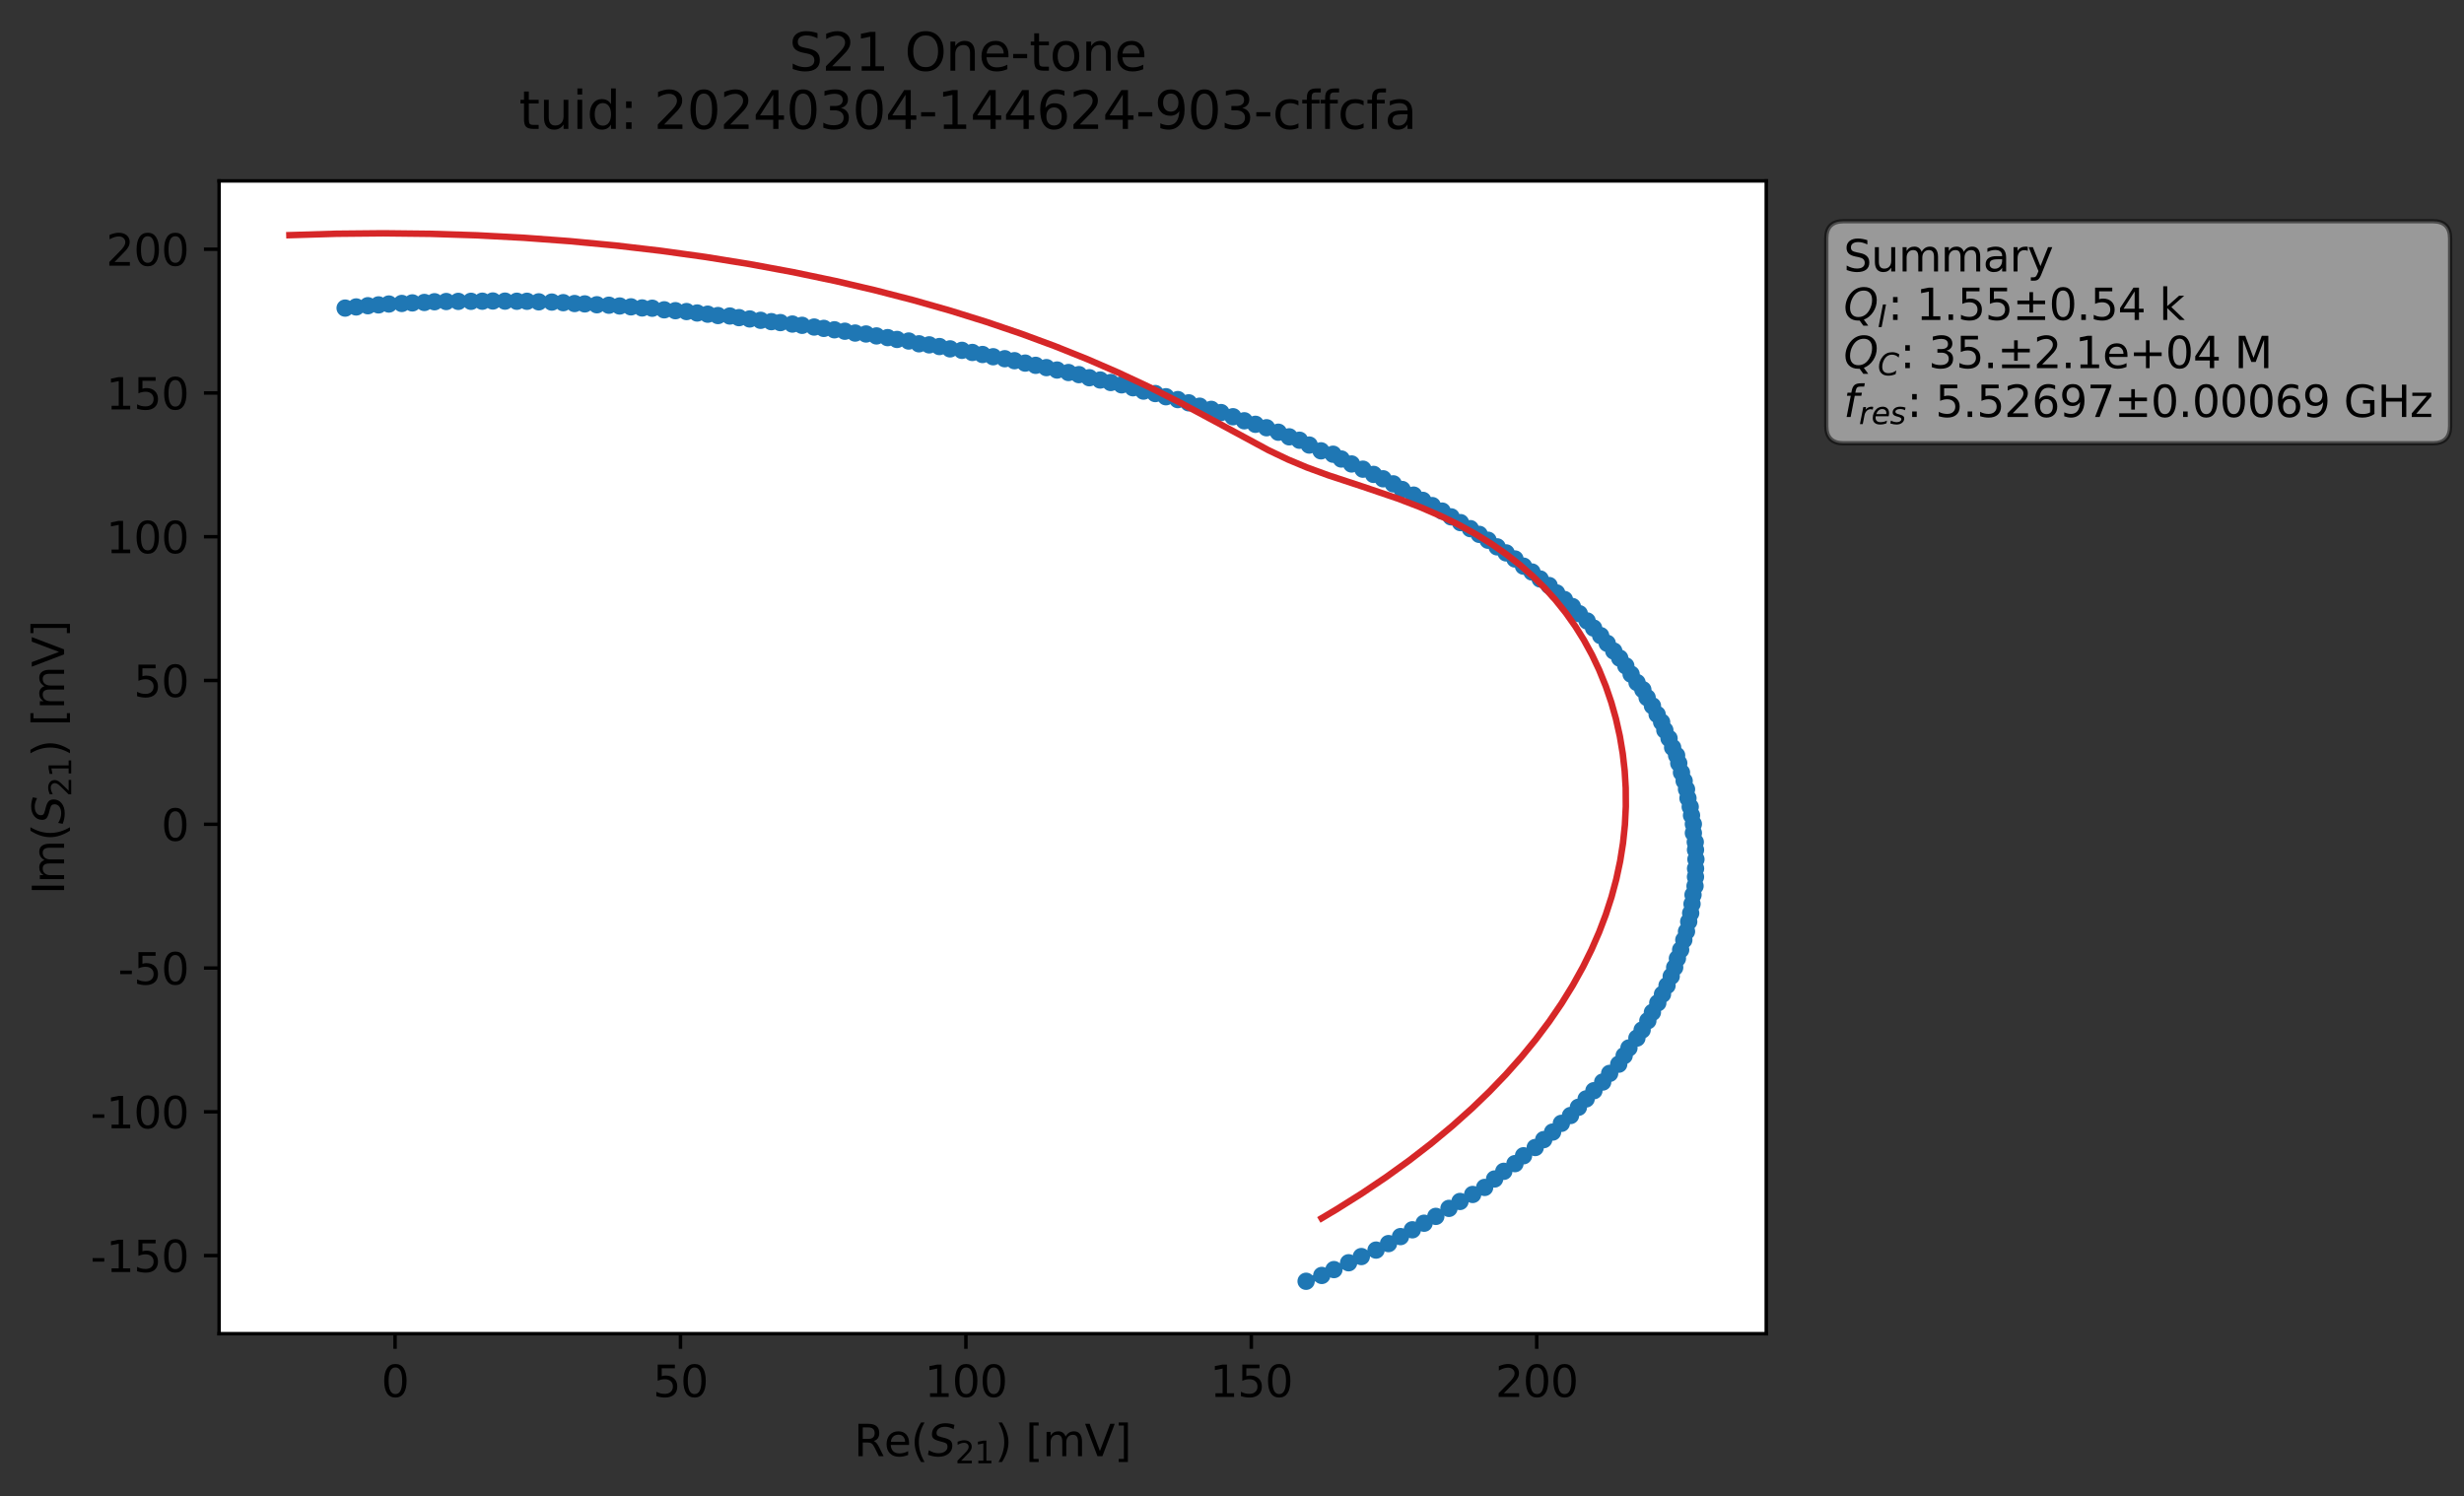 <?xml version="1.0" encoding="utf-8" standalone="no"?>
<!DOCTYPE svg PUBLIC "-//W3C//DTD SVG 1.1//EN"
  "http://www.w3.org/Graphics/SVG/1.1/DTD/svg11.dtd">
<svg xmlns:xlink="http://www.w3.org/1999/xlink" width="568.749pt" height="345.428pt" viewBox="0 0 568.749 345.428" xmlns="http://www.w3.org/2000/svg" version="1.1">
 <rect x="0" y="0" width="568.749" height="345.428" fill="#333333" stroke="none"/>
 <defs>
  <style type="text/css">*{stroke-linejoin: round; stroke-linecap: butt}</style>
 </defs>
 <g id="figure_1">
  <g id="patch_1">
   <path d="M 0 345.428 
L 568.749 345.428 
L 568.749 -0 
L 0 -0 
L 0 345.428 
z
" style="fill: none; opacity: 0"/>
  </g>
  <g id="axes_1">
   <g id="patch_2">
    <path d="M 50.573 307.872 
L 407.693 307.872 
L 407.693 41.76 
L 50.573 41.76 
z
" style="fill: #ffffff"/>
   </g>
   <g id="matplotlib.axis_1">
    <g id="xtick_1">
     <g id="line2d_1">
      <defs>
       <path id="m32140967b8" d="M 0 0 
L 0 3.5 
" style="stroke: #000000; stroke-width: 0.8"/>
      </defs>
      <g>
       <use xlink:href="#m32140967b8" x="91.191" y="307.872" style="stroke: #000000; stroke-width: 0.8"/>
      </g>
     </g>
     <g id="text_1">
      <!-- 0 -->
      <g transform="translate(88.01 322.47) scale(0.1 -0.1)">
       <defs>
        <path id="DejaVuSans-30" d="M 2034 4250 
Q 1547 4250 1301 3770 
Q 1056 3291 1056 2328 
Q 1056 1369 1301 889 
Q 1547 409 2034 409 
Q 2525 409 2770 889 
Q 3016 1369 3016 2328 
Q 3016 3291 2770 3770 
Q 2525 4250 2034 4250 
z
M 2034 4750 
Q 2819 4750 3233 4129 
Q 3647 3509 3647 2328 
Q 3647 1150 3233 529 
Q 2819 -91 2034 -91 
Q 1250 -91 836 529 
Q 422 1150 422 2328 
Q 422 3509 836 4129 
Q 1250 4750 2034 4750 
z
" transform="scale(0.016)"/>
       </defs>
       <use xlink:href="#DejaVuSans-30"/>
      </g>
     </g>
    </g>
    <g id="xtick_2">
     <g id="line2d_2">
      <g>
       <use xlink:href="#m32140967b8" x="157.071" y="307.872" style="stroke: #000000; stroke-width: 0.8"/>
      </g>
     </g>
     <g id="text_2">
      <!-- 50 -->
      <g transform="translate(150.709 322.47) scale(0.1 -0.1)">
       <defs>
        <path id="DejaVuSans-35" d="M 691 4666 
L 3169 4666 
L 3169 4134 
L 1269 4134 
L 1269 2991 
Q 1406 3038 1543 3061 
Q 1681 3084 1819 3084 
Q 2600 3084 3056 2656 
Q 3513 2228 3513 1497 
Q 3513 744 3044 326 
Q 2575 -91 1722 -91 
Q 1428 -91 1123 -41 
Q 819 9 494 109 
L 494 744 
Q 775 591 1075 516 
Q 1375 441 1709 441 
Q 2250 441 2565 725 
Q 2881 1009 2881 1497 
Q 2881 1984 2565 2268 
Q 2250 2553 1709 2553 
Q 1456 2553 1204 2497 
Q 953 2441 691 2322 
L 691 4666 
z
" transform="scale(0.016)"/>
       </defs>
       <use xlink:href="#DejaVuSans-35"/>
       <use xlink:href="#DejaVuSans-30" x="63.623"/>
      </g>
     </g>
    </g>
    <g id="xtick_3">
     <g id="line2d_3">
      <g>
       <use xlink:href="#m32140967b8" x="222.951" y="307.872" style="stroke: #000000; stroke-width: 0.8"/>
      </g>
     </g>
     <g id="text_3">
      <!-- 100 -->
      <g transform="translate(213.407 322.47) scale(0.1 -0.1)">
       <defs>
        <path id="DejaVuSans-31" d="M 794 531 
L 1825 531 
L 1825 4091 
L 703 3866 
L 703 4441 
L 1819 4666 
L 2450 4666 
L 2450 531 
L 3481 531 
L 3481 0 
L 794 0 
L 794 531 
z
" transform="scale(0.016)"/>
       </defs>
       <use xlink:href="#DejaVuSans-31"/>
       <use xlink:href="#DejaVuSans-30" x="63.623"/>
       <use xlink:href="#DejaVuSans-30" x="127.246"/>
      </g>
     </g>
    </g>
    <g id="xtick_4">
     <g id="line2d_4">
      <g>
       <use xlink:href="#m32140967b8" x="288.831" y="307.872" style="stroke: #000000; stroke-width: 0.8"/>
      </g>
     </g>
     <g id="text_4">
      <!-- 150 -->
      <g transform="translate(279.287 322.47) scale(0.1 -0.1)">
       <use xlink:href="#DejaVuSans-31"/>
       <use xlink:href="#DejaVuSans-35" x="63.623"/>
       <use xlink:href="#DejaVuSans-30" x="127.246"/>
      </g>
     </g>
    </g>
    <g id="xtick_5">
     <g id="line2d_5">
      <g>
       <use xlink:href="#m32140967b8" x="354.711" y="307.872" style="stroke: #000000; stroke-width: 0.8"/>
      </g>
     </g>
     <g id="text_5">
      <!-- 200 -->
      <g transform="translate(345.167 322.47) scale(0.1 -0.1)">
       <defs>
        <path id="DejaVuSans-32" d="M 1228 531 
L 3431 531 
L 3431 0 
L 469 0 
L 469 531 
Q 828 903 1448 1529 
Q 2069 2156 2228 2338 
Q 2531 2678 2651 2914 
Q 2772 3150 2772 3378 
Q 2772 3750 2511 3984 
Q 2250 4219 1831 4219 
Q 1534 4219 1204 4116 
Q 875 4013 500 3803 
L 500 4441 
Q 881 4594 1212 4672 
Q 1544 4750 1819 4750 
Q 2544 4750 2975 4387 
Q 3406 4025 3406 3419 
Q 3406 3131 3298 2873 
Q 3191 2616 2906 2266 
Q 2828 2175 2409 1742 
Q 1991 1309 1228 531 
z
" transform="scale(0.016)"/>
       </defs>
       <use xlink:href="#DejaVuSans-32"/>
       <use xlink:href="#DejaVuSans-30" x="63.623"/>
       <use xlink:href="#DejaVuSans-30" x="127.246"/>
      </g>
     </g>
    </g>
    <g id="text_6">
     <!-- Re$(S_{21})$ [mV] -->
     <g transform="translate(197.133 336.149) scale(0.1 -0.1)">
      <defs>
       <path id="DejaVuSans-52" d="M 2841 2188 
Q 3044 2119 3236 1894 
Q 3428 1669 3622 1275 
L 4263 0 
L 3584 0 
L 2988 1197 
Q 2756 1666 2539 1819 
Q 2322 1972 1947 1972 
L 1259 1972 
L 1259 0 
L 628 0 
L 628 4666 
L 2053 4666 
Q 2853 4666 3247 4331 
Q 3641 3997 3641 3322 
Q 3641 2881 3436 2590 
Q 3231 2300 2841 2188 
z
M 1259 4147 
L 1259 2491 
L 2053 2491 
Q 2509 2491 2742 2702 
Q 2975 2913 2975 3322 
Q 2975 3731 2742 3939 
Q 2509 4147 2053 4147 
L 1259 4147 
z
" transform="scale(0.016)"/>
       <path id="DejaVuSans-65" d="M 3597 1894 
L 3597 1613 
L 953 1613 
Q 991 1019 1311 708 
Q 1631 397 2203 397 
Q 2534 397 2845 478 
Q 3156 559 3463 722 
L 3463 178 
Q 3153 47 2828 -22 
Q 2503 -91 2169 -91 
Q 1331 -91 842 396 
Q 353 884 353 1716 
Q 353 2575 817 3079 
Q 1281 3584 2069 3584 
Q 2775 3584 3186 3129 
Q 3597 2675 3597 1894 
z
M 3022 2063 
Q 3016 2534 2758 2815 
Q 2500 3097 2075 3097 
Q 1594 3097 1305 2825 
Q 1016 2553 972 2059 
L 3022 2063 
z
" transform="scale(0.016)"/>
       <path id="DejaVuSans-28" d="M 1984 4856 
Q 1566 4138 1362 3434 
Q 1159 2731 1159 2009 
Q 1159 1288 1364 580 
Q 1569 -128 1984 -844 
L 1484 -844 
Q 1016 -109 783 600 
Q 550 1309 550 2009 
Q 550 2706 781 3412 
Q 1013 4119 1484 4856 
L 1984 4856 
z
" transform="scale(0.016)"/>
       <path id="DejaVuSans-Oblique-53" d="M 3859 4513 
L 3738 3897 
Q 3422 4066 3111 4152 
Q 2800 4238 2509 4238 
Q 1944 4238 1609 3991 
Q 1275 3744 1275 3334 
Q 1275 3109 1398 2989 
Q 1522 2869 2034 2731 
L 2413 2638 
Q 3053 2472 3303 2217 
Q 3553 1963 3553 1503 
Q 3553 797 2998 353 
Q 2444 -91 1538 -91 
Q 1166 -91 791 -17 
Q 416 56 38 206 
L 166 856 
Q 513 641 861 531 
Q 1209 422 1556 422 
Q 2147 422 2503 684 
Q 2859 947 2859 1369 
Q 2859 1650 2717 1795 
Q 2575 1941 2106 2059 
L 1728 2156 
Q 1081 2325 845 2545 
Q 609 2766 609 3163 
Q 609 3859 1145 4304 
Q 1681 4750 2541 4750 
Q 2875 4750 3203 4690 
Q 3531 4631 3859 4513 
z
" transform="scale(0.016)"/>
       <path id="DejaVuSans-29" d="M 513 4856 
L 1013 4856 
Q 1481 4119 1714 3412 
Q 1947 2706 1947 2009 
Q 1947 1309 1714 600 
Q 1481 -109 1013 -844 
L 513 -844 
Q 928 -128 1133 580 
Q 1338 1288 1338 2009 
Q 1338 2731 1133 3434 
Q 928 4138 513 4856 
z
" transform="scale(0.016)"/>
       <path id="DejaVuSans-20" transform="scale(0.016)"/>
       <path id="DejaVuSans-5b" d="M 550 4863 
L 1875 4863 
L 1875 4416 
L 1125 4416 
L 1125 -397 
L 1875 -397 
L 1875 -844 
L 550 -844 
L 550 4863 
z
" transform="scale(0.016)"/>
       <path id="DejaVuSans-6d" d="M 3328 2828 
Q 3544 3216 3844 3400 
Q 4144 3584 4550 3584 
Q 5097 3584 5394 3201 
Q 5691 2819 5691 2113 
L 5691 0 
L 5113 0 
L 5113 2094 
Q 5113 2597 4934 2840 
Q 4756 3084 4391 3084 
Q 3944 3084 3684 2787 
Q 3425 2491 3425 1978 
L 3425 0 
L 2847 0 
L 2847 2094 
Q 2847 2600 2669 2842 
Q 2491 3084 2119 3084 
Q 1678 3084 1418 2786 
Q 1159 2488 1159 1978 
L 1159 0 
L 581 0 
L 581 3500 
L 1159 3500 
L 1159 2956 
Q 1356 3278 1631 3431 
Q 1906 3584 2284 3584 
Q 2666 3584 2933 3390 
Q 3200 3197 3328 2828 
z
" transform="scale(0.016)"/>
       <path id="DejaVuSans-56" d="M 1831 0 
L 50 4666 
L 709 4666 
L 2188 738 
L 3669 4666 
L 4325 4666 
L 2547 0 
L 1831 0 
z
" transform="scale(0.016)"/>
       <path id="DejaVuSans-5d" d="M 1947 4863 
L 1947 -844 
L 622 -844 
L 622 -397 
L 1369 -397 
L 1369 4416 
L 622 4416 
L 622 4863 
L 1947 4863 
z
" transform="scale(0.016)"/>
      </defs>
      <use xlink:href="#DejaVuSans-52" transform="translate(0 0.016)"/>
      <use xlink:href="#DejaVuSans-65" transform="translate(69.482 0.016)"/>
      <use xlink:href="#DejaVuSans-28" transform="translate(131.006 0.016)"/>
      <use xlink:href="#DejaVuSans-Oblique-53" transform="translate(170.02 0.016)"/>
      <use xlink:href="#DejaVuSans-32" transform="translate(233.496 -16.391) scale(0.7)"/>
      <use xlink:href="#DejaVuSans-31" transform="translate(278.032 -16.391) scale(0.7)"/>
      <use xlink:href="#DejaVuSans-29" transform="translate(325.303 0.016)"/>
      <use xlink:href="#DejaVuSans-20" transform="translate(364.316 0.016)"/>
      <use xlink:href="#DejaVuSans-5b" transform="translate(396.104 0.016)"/>
      <use xlink:href="#DejaVuSans-6d" transform="translate(435.117 0.016)"/>
      <use xlink:href="#DejaVuSans-56" transform="translate(532.529 0.016)"/>
      <use xlink:href="#DejaVuSans-5d" transform="translate(600.938 0.016)"/>
     </g>
    </g>
   </g>
   <g id="matplotlib.axis_2">
    <g id="ytick_1">
     <g id="line2d_6">
      <defs>
       <path id="md725ab5c3a" d="M 0 0 
L -3.5 0 
" style="stroke: #000000; stroke-width: 0.8"/>
      </defs>
      <g>
       <use xlink:href="#md725ab5c3a" x="50.573" y="289.84" style="stroke: #000000; stroke-width: 0.8"/>
      </g>
     </g>
     <g id="text_7">
      <!-- -150 -->
      <g transform="translate(20.878 293.64) scale(0.1 -0.1)">
       <defs>
        <path id="DejaVuSans-2d" d="M 313 2009 
L 1997 2009 
L 1997 1497 
L 313 1497 
L 313 2009 
z
" transform="scale(0.016)"/>
       </defs>
       <use xlink:href="#DejaVuSans-2d"/>
       <use xlink:href="#DejaVuSans-31" x="36.084"/>
       <use xlink:href="#DejaVuSans-35" x="99.707"/>
       <use xlink:href="#DejaVuSans-30" x="163.33"/>
      </g>
     </g>
    </g>
    <g id="ytick_2">
     <g id="line2d_7">
      <g>
       <use xlink:href="#md725ab5c3a" x="50.573" y="256.653" style="stroke: #000000; stroke-width: 0.8"/>
      </g>
     </g>
     <g id="text_8">
      <!-- -100 -->
      <g transform="translate(20.878 260.452) scale(0.1 -0.1)">
       <use xlink:href="#DejaVuSans-2d"/>
       <use xlink:href="#DejaVuSans-31" x="36.084"/>
       <use xlink:href="#DejaVuSans-30" x="99.707"/>
       <use xlink:href="#DejaVuSans-30" x="163.33"/>
      </g>
     </g>
    </g>
    <g id="ytick_3">
     <g id="line2d_8">
      <g>
       <use xlink:href="#md725ab5c3a" x="50.573" y="223.466" style="stroke: #000000; stroke-width: 0.8"/>
      </g>
     </g>
     <g id="text_9">
      <!-- -50 -->
      <g transform="translate(27.241 227.265) scale(0.1 -0.1)">
       <use xlink:href="#DejaVuSans-2d"/>
       <use xlink:href="#DejaVuSans-35" x="36.084"/>
       <use xlink:href="#DejaVuSans-30" x="99.707"/>
      </g>
     </g>
    </g>
    <g id="ytick_4">
     <g id="line2d_9">
      <g>
       <use xlink:href="#md725ab5c3a" x="50.573" y="190.279" style="stroke: #000000; stroke-width: 0.8"/>
      </g>
     </g>
     <g id="text_10">
      <!-- 0 -->
      <g transform="translate(37.211 194.078) scale(0.1 -0.1)">
       <use xlink:href="#DejaVuSans-30"/>
      </g>
     </g>
    </g>
    <g id="ytick_5">
     <g id="line2d_10">
      <g>
       <use xlink:href="#md725ab5c3a" x="50.573" y="157.092" style="stroke: #000000; stroke-width: 0.8"/>
      </g>
     </g>
     <g id="text_11">
      <!-- 50 -->
      <g transform="translate(30.848 160.891) scale(0.1 -0.1)">
       <use xlink:href="#DejaVuSans-35"/>
       <use xlink:href="#DejaVuSans-30" x="63.623"/>
      </g>
     </g>
    </g>
    <g id="ytick_6">
     <g id="line2d_11">
      <g>
       <use xlink:href="#md725ab5c3a" x="50.573" y="123.905" style="stroke: #000000; stroke-width: 0.8"/>
      </g>
     </g>
     <g id="text_12">
      <!-- 100 -->
      <g transform="translate(24.486 127.704) scale(0.1 -0.1)">
       <use xlink:href="#DejaVuSans-31"/>
       <use xlink:href="#DejaVuSans-30" x="63.623"/>
       <use xlink:href="#DejaVuSans-30" x="127.246"/>
      </g>
     </g>
    </g>
    <g id="ytick_7">
     <g id="line2d_12">
      <g>
       <use xlink:href="#md725ab5c3a" x="50.573" y="90.717" style="stroke: #000000; stroke-width: 0.8"/>
      </g>
     </g>
     <g id="text_13">
      <!-- 150 -->
      <g transform="translate(24.486 94.517) scale(0.1 -0.1)">
       <use xlink:href="#DejaVuSans-31"/>
       <use xlink:href="#DejaVuSans-35" x="63.623"/>
       <use xlink:href="#DejaVuSans-30" x="127.246"/>
      </g>
     </g>
    </g>
    <g id="ytick_8">
     <g id="line2d_13">
      <g>
       <use xlink:href="#md725ab5c3a" x="50.573" y="57.53" style="stroke: #000000; stroke-width: 0.8"/>
      </g>
     </g>
     <g id="text_14">
      <!-- 200 -->
      <g transform="translate(24.486 61.329) scale(0.1 -0.1)">
       <use xlink:href="#DejaVuSans-32"/>
       <use xlink:href="#DejaVuSans-30" x="63.623"/>
       <use xlink:href="#DejaVuSans-30" x="127.246"/>
      </g>
     </g>
    </g>
    <g id="text_15">
     <!-- Im$(S_{21})$ [mV] -->
     <g transform="translate(14.798 206.466) rotate(-90) scale(0.1 -0.1)">
      <defs>
       <path id="DejaVuSans-49" d="M 628 4666 
L 1259 4666 
L 1259 0 
L 628 0 
L 628 4666 
z
" transform="scale(0.016)"/>
      </defs>
      <use xlink:href="#DejaVuSans-49" transform="translate(0 0.016)"/>
      <use xlink:href="#DejaVuSans-6d" transform="translate(25.867 0.016)"/>
      <use xlink:href="#DejaVuSans-28" transform="translate(123.279 0.016)"/>
      <use xlink:href="#DejaVuSans-Oblique-53" transform="translate(162.293 0.016)"/>
      <use xlink:href="#DejaVuSans-32" transform="translate(225.77 -16.391) scale(0.7)"/>
      <use xlink:href="#DejaVuSans-31" transform="translate(270.306 -16.391) scale(0.7)"/>
      <use xlink:href="#DejaVuSans-29" transform="translate(317.576 0.016)"/>
      <use xlink:href="#DejaVuSans-20" transform="translate(356.59 0.016)"/>
      <use xlink:href="#DejaVuSans-5b" transform="translate(388.377 0.016)"/>
      <use xlink:href="#DejaVuSans-6d" transform="translate(427.391 0.016)"/>
      <use xlink:href="#DejaVuSans-56" transform="translate(524.803 0.016)"/>
      <use xlink:href="#DejaVuSans-5d" transform="translate(593.211 0.016)"/>
     </g>
    </g>
   </g>
   <g id="line2d_14">
    <path d="M 79.666 71.122 
L 89.761 70.181 
L 105.78 69.572 
L 121.641 69.548 
L 143.031 70.637 
L 153.32 71.519 
L 158.477 71.922 
L 165.723 72.843 
L 168.461 72.95 
L 170.581 73.325 
L 192.605 76.131 
L 202.317 77.547 
L 209.751 78.722 
L 212.124 79.362 
L 214.48 79.608 
L 216.844 79.998 
L 219.301 80.533 
L 222.035 80.875 
L 243.998 85.417 
L 249.039 86.483 
L 251.447 87.198 
L 258.899 88.838 
L 261.522 89.513 
L 263.953 90.282 
L 266.668 90.851 
L 269.124 91.586 
L 271.867 92.243 
L 281.836 95.237 
L 289.786 97.948 
L 292.346 98.745 
L 299.951 101.626 
L 304.915 104.073 
L 307.703 104.855 
L 309.612 105.962 
L 321.6 111.693 
L 323.643 112.996 
L 326.294 114.295 
L 334.955 119.315 
L 341.444 123.355 
L 343.479 124.71 
L 347.646 127.633 
L 349.689 129.038 
L 351.661 130.694 
L 353.62 132.045 
L 355.511 133.657 
L 357.578 135.17 
L 359.311 136.88 
L 362.935 140.011 
L 364.538 141.666 
L 366.349 143.346 
L 370.987 148.509 
L 375.276 153.714 
L 376.501 155.634 
L 377.867 157.566 
L 379.205 159.206 
L 380.198 161.044 
L 381.422 162.937 
L 383.542 166.692 
L 384.283 168.564 
L 385.256 170.457 
L 386.082 172.553 
L 387.003 174.369 
L 388.125 178.333 
L 389.289 182.199 
L 389.621 184.262 
L 390.142 186.252 
L 390.444 188.223 
L 390.867 190.233 
L 390.873 192.301 
L 391.308 194.386 
L 391.461 198.37 
L 391.253 204.532 
L 390.79 206.569 
L 390.249 210.792 
L 389.285 215.022 
L 387.936 219.257 
L 387.186 221.257 
L 386.555 223.328 
L 385.755 225.374 
L 384.792 227.499 
L 382.657 231.512 
L 379.043 237.77 
L 377.834 239.636 
L 376.001 241.911 
L 373.642 245.665 
L 371.547 247.784 
L 369.938 249.788 
L 366.119 253.679 
L 362.513 257.512 
L 360.4 259.322 
L 358.374 261.335 
L 356.329 263.077 
L 354.363 264.9 
L 351.668 266.801 
L 349.692 268.62 
L 347.113 270.393 
L 342.693 274.115 
L 320.502 287.077 
L 317.626 288.576 
L 314.229 290.072 
L 305.095 294.43 
L 301.48 295.776 
L 301.48 295.776 
" clip-path="url(#p18faf811b5)" style="fill: none; stroke: #1f77b4; stroke-width: 1.5; stroke-linecap: square"/>
    <defs>
     <path id="m1d574b8889" d="M 0 1.5 
C 0.398 1.5 0.779 1.342 1.061 1.061 
C 1.342 0.779 1.5 0.398 1.5 0 
C 1.5 -0.398 1.342 -0.779 1.061 -1.061 
C 0.779 -1.342 0.398 -1.5 0 -1.5 
C -0.398 -1.5 -0.779 -1.342 -1.061 -1.061 
C -1.342 -0.779 -1.5 -0.398 -1.5 0 
C -1.5 0.398 -1.342 0.779 -1.061 1.061 
C -0.779 1.342 -0.398 1.5 0 1.5 
z
" style="stroke: #1f77b4"/>
    </defs>
    <g clip-path="url(#p18faf811b5)">
     <use xlink:href="#m1d574b8889" x="79.666" y="71.122" style="fill: #1f77b4; stroke: #1f77b4"/>
     <use xlink:href="#m1d574b8889" x="82.215" y="70.857" style="fill: #1f77b4; stroke: #1f77b4"/>
     <use xlink:href="#m1d574b8889" x="84.907" y="70.575" style="fill: #1f77b4; stroke: #1f77b4"/>
     <use xlink:href="#m1d574b8889" x="87.366" y="70.384" style="fill: #1f77b4; stroke: #1f77b4"/>
     <use xlink:href="#m1d574b8889" x="89.761" y="70.181" style="fill: #1f77b4; stroke: #1f77b4"/>
     <use xlink:href="#m1d574b8889" x="92.738" y="70.051" style="fill: #1f77b4; stroke: #1f77b4"/>
     <use xlink:href="#m1d574b8889" x="95.179" y="69.922" style="fill: #1f77b4; stroke: #1f77b4"/>
     <use xlink:href="#m1d574b8889" x="97.952" y="69.822" style="fill: #1f77b4; stroke: #1f77b4"/>
     <use xlink:href="#m1d574b8889" x="100.295" y="69.658" style="fill: #1f77b4; stroke: #1f77b4"/>
     <use xlink:href="#m1d574b8889" x="103.001" y="69.603" style="fill: #1f77b4; stroke: #1f77b4"/>
     <use xlink:href="#m1d574b8889" x="105.78" y="69.572" style="fill: #1f77b4; stroke: #1f77b4"/>
     <use xlink:href="#m1d574b8889" x="108.719" y="69.555" style="fill: #1f77b4; stroke: #1f77b4"/>
     <use xlink:href="#m1d574b8889" x="111.325" y="69.531" style="fill: #1f77b4; stroke: #1f77b4"/>
     <use xlink:href="#m1d574b8889" x="113.757" y="69.483" style="fill: #1f77b4; stroke: #1f77b4"/>
     <use xlink:href="#m1d574b8889" x="116.568" y="69.514" style="fill: #1f77b4; stroke: #1f77b4"/>
     <use xlink:href="#m1d574b8889" x="119.297" y="69.541" style="fill: #1f77b4; stroke: #1f77b4"/>
     <use xlink:href="#m1d574b8889" x="121.641" y="69.548" style="fill: #1f77b4; stroke: #1f77b4"/>
     <use xlink:href="#m1d574b8889" x="124.358" y="69.678" style="fill: #1f77b4; stroke: #1f77b4"/>
     <use xlink:href="#m1d574b8889" x="127.373" y="69.732" style="fill: #1f77b4; stroke: #1f77b4"/>
     <use xlink:href="#m1d574b8889" x="130.01" y="69.869" style="fill: #1f77b4; stroke: #1f77b4"/>
     <use xlink:href="#m1d574b8889" x="132.629" y="70.068" style="fill: #1f77b4; stroke: #1f77b4"/>
     <use xlink:href="#m1d574b8889" x="134.979" y="70.153" style="fill: #1f77b4; stroke: #1f77b4"/>
     <use xlink:href="#m1d574b8889" x="137.769" y="70.351" style="fill: #1f77b4; stroke: #1f77b4"/>
     <use xlink:href="#m1d574b8889" x="140.546" y="70.457" style="fill: #1f77b4; stroke: #1f77b4"/>
     <use xlink:href="#m1d574b8889" x="143.031" y="70.637" style="fill: #1f77b4; stroke: #1f77b4"/>
     <use xlink:href="#m1d574b8889" x="145.636" y="70.833" style="fill: #1f77b4; stroke: #1f77b4"/>
     <use xlink:href="#m1d574b8889" x="148.219" y="71.087" style="fill: #1f77b4; stroke: #1f77b4"/>
     <use xlink:href="#m1d574b8889" x="150.547" y="71.154" style="fill: #1f77b4; stroke: #1f77b4"/>
     <use xlink:href="#m1d574b8889" x="153.32" y="71.519" style="fill: #1f77b4; stroke: #1f77b4"/>
     <use xlink:href="#m1d574b8889" x="155.902" y="71.721" style="fill: #1f77b4; stroke: #1f77b4"/>
     <use xlink:href="#m1d574b8889" x="158.477" y="71.922" style="fill: #1f77b4; stroke: #1f77b4"/>
     <use xlink:href="#m1d574b8889" x="160.926" y="72.253" style="fill: #1f77b4; stroke: #1f77b4"/>
     <use xlink:href="#m1d574b8889" x="163.354" y="72.528" style="fill: #1f77b4; stroke: #1f77b4"/>
     <use xlink:href="#m1d574b8889" x="165.723" y="72.843" style="fill: #1f77b4; stroke: #1f77b4"/>
     <use xlink:href="#m1d574b8889" x="168.461" y="72.95" style="fill: #1f77b4; stroke: #1f77b4"/>
     <use xlink:href="#m1d574b8889" x="170.581" y="73.325" style="fill: #1f77b4; stroke: #1f77b4"/>
     <use xlink:href="#m1d574b8889" x="173.05" y="73.627" style="fill: #1f77b4; stroke: #1f77b4"/>
     <use xlink:href="#m1d574b8889" x="175.572" y="73.943" style="fill: #1f77b4; stroke: #1f77b4"/>
     <use xlink:href="#m1d574b8889" x="178.047" y="74.252" style="fill: #1f77b4; stroke: #1f77b4"/>
     <use xlink:href="#m1d574b8889" x="180.13" y="74.47" style="fill: #1f77b4; stroke: #1f77b4"/>
     <use xlink:href="#m1d574b8889" x="182.899" y="74.806" style="fill: #1f77b4; stroke: #1f77b4"/>
     <use xlink:href="#m1d574b8889" x="185.144" y="75.101" style="fill: #1f77b4; stroke: #1f77b4"/>
     <use xlink:href="#m1d574b8889" x="187.925" y="75.496" style="fill: #1f77b4; stroke: #1f77b4"/>
     <use xlink:href="#m1d574b8889" x="190.153" y="75.806" style="fill: #1f77b4; stroke: #1f77b4"/>
     <use xlink:href="#m1d574b8889" x="192.605" y="76.131" style="fill: #1f77b4; stroke: #1f77b4"/>
     <use xlink:href="#m1d574b8889" x="195.013" y="76.46" style="fill: #1f77b4; stroke: #1f77b4"/>
     <use xlink:href="#m1d574b8889" x="197.392" y="76.883" style="fill: #1f77b4; stroke: #1f77b4"/>
     <use xlink:href="#m1d574b8889" x="199.902" y="77.1" style="fill: #1f77b4; stroke: #1f77b4"/>
     <use xlink:href="#m1d574b8889" x="202.317" y="77.547" style="fill: #1f77b4; stroke: #1f77b4"/>
     <use xlink:href="#m1d574b8889" x="204.89" y="77.937" style="fill: #1f77b4; stroke: #1f77b4"/>
     <use xlink:href="#m1d574b8889" x="207.058" y="78.36" style="fill: #1f77b4; stroke: #1f77b4"/>
     <use xlink:href="#m1d574b8889" x="209.751" y="78.722" style="fill: #1f77b4; stroke: #1f77b4"/>
     <use xlink:href="#m1d574b8889" x="212.124" y="79.362" style="fill: #1f77b4; stroke: #1f77b4"/>
     <use xlink:href="#m1d574b8889" x="214.48" y="79.608" style="fill: #1f77b4; stroke: #1f77b4"/>
     <use xlink:href="#m1d574b8889" x="216.844" y="79.998" style="fill: #1f77b4; stroke: #1f77b4"/>
     <use xlink:href="#m1d574b8889" x="219.301" y="80.533" style="fill: #1f77b4; stroke: #1f77b4"/>
     <use xlink:href="#m1d574b8889" x="222.035" y="80.875" style="fill: #1f77b4; stroke: #1f77b4"/>
     <use xlink:href="#m1d574b8889" x="224.438" y="81.364" style="fill: #1f77b4; stroke: #1f77b4"/>
     <use xlink:href="#m1d574b8889" x="226.79" y="81.834" style="fill: #1f77b4; stroke: #1f77b4"/>
     <use xlink:href="#m1d574b8889" x="229.244" y="82.351" style="fill: #1f77b4; stroke: #1f77b4"/>
     <use xlink:href="#m1d574b8889" x="231.924" y="82.806" style="fill: #1f77b4; stroke: #1f77b4"/>
     <use xlink:href="#m1d574b8889" x="234.17" y="83.265" style="fill: #1f77b4; stroke: #1f77b4"/>
     <use xlink:href="#m1d574b8889" x="236.638" y="83.82" style="fill: #1f77b4; stroke: #1f77b4"/>
     <use xlink:href="#m1d574b8889" x="239.051" y="84.335" style="fill: #1f77b4; stroke: #1f77b4"/>
     <use xlink:href="#m1d574b8889" x="241.538" y="84.863" style="fill: #1f77b4; stroke: #1f77b4"/>
     <use xlink:href="#m1d574b8889" x="243.998" y="85.417" style="fill: #1f77b4; stroke: #1f77b4"/>
     <use xlink:href="#m1d574b8889" x="246.628" y="85.995" style="fill: #1f77b4; stroke: #1f77b4"/>
     <use xlink:href="#m1d574b8889" x="249.039" y="86.483" style="fill: #1f77b4; stroke: #1f77b4"/>
     <use xlink:href="#m1d574b8889" x="251.447" y="87.198" style="fill: #1f77b4; stroke: #1f77b4"/>
     <use xlink:href="#m1d574b8889" x="253.957" y="87.725" style="fill: #1f77b4; stroke: #1f77b4"/>
     <use xlink:href="#m1d574b8889" x="256.378" y="88.301" style="fill: #1f77b4; stroke: #1f77b4"/>
     <use xlink:href="#m1d574b8889" x="258.899" y="88.838" style="fill: #1f77b4; stroke: #1f77b4"/>
     <use xlink:href="#m1d574b8889" x="261.522" y="89.513" style="fill: #1f77b4; stroke: #1f77b4"/>
     <use xlink:href="#m1d574b8889" x="263.953" y="90.282" style="fill: #1f77b4; stroke: #1f77b4"/>
     <use xlink:href="#m1d574b8889" x="266.668" y="90.851" style="fill: #1f77b4; stroke: #1f77b4"/>
     <use xlink:href="#m1d574b8889" x="269.124" y="91.586" style="fill: #1f77b4; stroke: #1f77b4"/>
     <use xlink:href="#m1d574b8889" x="271.867" y="92.243" style="fill: #1f77b4; stroke: #1f77b4"/>
     <use xlink:href="#m1d574b8889" x="274.383" y="92.99" style="fill: #1f77b4; stroke: #1f77b4"/>
     <use xlink:href="#m1d574b8889" x="276.899" y="93.768" style="fill: #1f77b4; stroke: #1f77b4"/>
     <use xlink:href="#m1d574b8889" x="279.588" y="94.499" style="fill: #1f77b4; stroke: #1f77b4"/>
     <use xlink:href="#m1d574b8889" x="281.836" y="95.237" style="fill: #1f77b4; stroke: #1f77b4"/>
     <use xlink:href="#m1d574b8889" x="284.603" y="96.201" style="fill: #1f77b4; stroke: #1f77b4"/>
     <use xlink:href="#m1d574b8889" x="287.208" y="97.135" style="fill: #1f77b4; stroke: #1f77b4"/>
     <use xlink:href="#m1d574b8889" x="289.786" y="97.948" style="fill: #1f77b4; stroke: #1f77b4"/>
     <use xlink:href="#m1d574b8889" x="292.346" y="98.745" style="fill: #1f77b4; stroke: #1f77b4"/>
     <use xlink:href="#m1d574b8889" x="295.067" y="99.775" style="fill: #1f77b4; stroke: #1f77b4"/>
     <use xlink:href="#m1d574b8889" x="297.578" y="100.841" style="fill: #1f77b4; stroke: #1f77b4"/>
     <use xlink:href="#m1d574b8889" x="299.951" y="101.626" style="fill: #1f77b4; stroke: #1f77b4"/>
     <use xlink:href="#m1d574b8889" x="302.206" y="102.739" style="fill: #1f77b4; stroke: #1f77b4"/>
     <use xlink:href="#m1d574b8889" x="304.915" y="104.073" style="fill: #1f77b4; stroke: #1f77b4"/>
     <use xlink:href="#m1d574b8889" x="307.703" y="104.855" style="fill: #1f77b4; stroke: #1f77b4"/>
     <use xlink:href="#m1d574b8889" x="309.612" y="105.962" style="fill: #1f77b4; stroke: #1f77b4"/>
     <use xlink:href="#m1d574b8889" x="311.969" y="107.104" style="fill: #1f77b4; stroke: #1f77b4"/>
     <use xlink:href="#m1d574b8889" x="314.591" y="108.307" style="fill: #1f77b4; stroke: #1f77b4"/>
     <use xlink:href="#m1d574b8889" x="317.05" y="109.514" style="fill: #1f77b4; stroke: #1f77b4"/>
     <use xlink:href="#m1d574b8889" x="319.251" y="110.523" style="fill: #1f77b4; stroke: #1f77b4"/>
     <use xlink:href="#m1d574b8889" x="321.6" y="111.693" style="fill: #1f77b4; stroke: #1f77b4"/>
     <use xlink:href="#m1d574b8889" x="323.643" y="112.996" style="fill: #1f77b4; stroke: #1f77b4"/>
     <use xlink:href="#m1d574b8889" x="326.294" y="114.295" style="fill: #1f77b4; stroke: #1f77b4"/>
     <use xlink:href="#m1d574b8889" x="328.412" y="115.505" style="fill: #1f77b4; stroke: #1f77b4"/>
     <use xlink:href="#m1d574b8889" x="330.607" y="116.716" style="fill: #1f77b4; stroke: #1f77b4"/>
     <use xlink:href="#m1d574b8889" x="332.882" y="117.984" style="fill: #1f77b4; stroke: #1f77b4"/>
     <use xlink:href="#m1d574b8889" x="334.955" y="119.315" style="fill: #1f77b4; stroke: #1f77b4"/>
     <use xlink:href="#m1d574b8889" x="337.118" y="120.648" style="fill: #1f77b4; stroke: #1f77b4"/>
     <use xlink:href="#m1d574b8889" x="339.389" y="122.036" style="fill: #1f77b4; stroke: #1f77b4"/>
     <use xlink:href="#m1d574b8889" x="341.444" y="123.355" style="fill: #1f77b4; stroke: #1f77b4"/>
     <use xlink:href="#m1d574b8889" x="343.479" y="124.71" style="fill: #1f77b4; stroke: #1f77b4"/>
     <use xlink:href="#m1d574b8889" x="345.571" y="126.24" style="fill: #1f77b4; stroke: #1f77b4"/>
     <use xlink:href="#m1d574b8889" x="347.646" y="127.633" style="fill: #1f77b4; stroke: #1f77b4"/>
     <use xlink:href="#m1d574b8889" x="349.689" y="129.038" style="fill: #1f77b4; stroke: #1f77b4"/>
     <use xlink:href="#m1d574b8889" x="351.661" y="130.694" style="fill: #1f77b4; stroke: #1f77b4"/>
     <use xlink:href="#m1d574b8889" x="353.62" y="132.045" style="fill: #1f77b4; stroke: #1f77b4"/>
     <use xlink:href="#m1d574b8889" x="355.511" y="133.657" style="fill: #1f77b4; stroke: #1f77b4"/>
     <use xlink:href="#m1d574b8889" x="357.578" y="135.17" style="fill: #1f77b4; stroke: #1f77b4"/>
     <use xlink:href="#m1d574b8889" x="359.311" y="136.88" style="fill: #1f77b4; stroke: #1f77b4"/>
     <use xlink:href="#m1d574b8889" x="361.103" y="138.395" style="fill: #1f77b4; stroke: #1f77b4"/>
     <use xlink:href="#m1d574b8889" x="362.935" y="140.011" style="fill: #1f77b4; stroke: #1f77b4"/>
     <use xlink:href="#m1d574b8889" x="364.538" y="141.666" style="fill: #1f77b4; stroke: #1f77b4"/>
     <use xlink:href="#m1d574b8889" x="366.349" y="143.346" style="fill: #1f77b4; stroke: #1f77b4"/>
     <use xlink:href="#m1d574b8889" x="367.839" y="144.98" style="fill: #1f77b4; stroke: #1f77b4"/>
     <use xlink:href="#m1d574b8889" x="369.471" y="146.731" style="fill: #1f77b4; stroke: #1f77b4"/>
     <use xlink:href="#m1d574b8889" x="370.987" y="148.509" style="fill: #1f77b4; stroke: #1f77b4"/>
     <use xlink:href="#m1d574b8889" x="372.499" y="150.29" style="fill: #1f77b4; stroke: #1f77b4"/>
     <use xlink:href="#m1d574b8889" x="373.876" y="151.931" style="fill: #1f77b4; stroke: #1f77b4"/>
     <use xlink:href="#m1d574b8889" x="375.276" y="153.714" style="fill: #1f77b4; stroke: #1f77b4"/>
     <use xlink:href="#m1d574b8889" x="376.501" y="155.634" style="fill: #1f77b4; stroke: #1f77b4"/>
     <use xlink:href="#m1d574b8889" x="377.867" y="157.566" style="fill: #1f77b4; stroke: #1f77b4"/>
     <use xlink:href="#m1d574b8889" x="379.205" y="159.206" style="fill: #1f77b4; stroke: #1f77b4"/>
     <use xlink:href="#m1d574b8889" x="380.198" y="161.044" style="fill: #1f77b4; stroke: #1f77b4"/>
     <use xlink:href="#m1d574b8889" x="381.422" y="162.937" style="fill: #1f77b4; stroke: #1f77b4"/>
     <use xlink:href="#m1d574b8889" x="382.508" y="164.925" style="fill: #1f77b4; stroke: #1f77b4"/>
     <use xlink:href="#m1d574b8889" x="383.542" y="166.692" style="fill: #1f77b4; stroke: #1f77b4"/>
     <use xlink:href="#m1d574b8889" x="384.283" y="168.564" style="fill: #1f77b4; stroke: #1f77b4"/>
     <use xlink:href="#m1d574b8889" x="385.256" y="170.457" style="fill: #1f77b4; stroke: #1f77b4"/>
     <use xlink:href="#m1d574b8889" x="386.082" y="172.553" style="fill: #1f77b4; stroke: #1f77b4"/>
     <use xlink:href="#m1d574b8889" x="387.003" y="174.369" style="fill: #1f77b4; stroke: #1f77b4"/>
     <use xlink:href="#m1d574b8889" x="387.498" y="176.189" style="fill: #1f77b4; stroke: #1f77b4"/>
     <use xlink:href="#m1d574b8889" x="388.125" y="178.333" style="fill: #1f77b4; stroke: #1f77b4"/>
     <use xlink:href="#m1d574b8889" x="388.744" y="180.27" style="fill: #1f77b4; stroke: #1f77b4"/>
     <use xlink:href="#m1d574b8889" x="389.289" y="182.199" style="fill: #1f77b4; stroke: #1f77b4"/>
     <use xlink:href="#m1d574b8889" x="389.621" y="184.262" style="fill: #1f77b4; stroke: #1f77b4"/>
     <use xlink:href="#m1d574b8889" x="390.142" y="186.252" style="fill: #1f77b4; stroke: #1f77b4"/>
     <use xlink:href="#m1d574b8889" x="390.444" y="188.223" style="fill: #1f77b4; stroke: #1f77b4"/>
     <use xlink:href="#m1d574b8889" x="390.867" y="190.233" style="fill: #1f77b4; stroke: #1f77b4"/>
     <use xlink:href="#m1d574b8889" x="390.873" y="192.301" style="fill: #1f77b4; stroke: #1f77b4"/>
     <use xlink:href="#m1d574b8889" x="391.308" y="194.386" style="fill: #1f77b4; stroke: #1f77b4"/>
     <use xlink:href="#m1d574b8889" x="391.362" y="196.185" style="fill: #1f77b4; stroke: #1f77b4"/>
     <use xlink:href="#m1d574b8889" x="391.461" y="198.37" style="fill: #1f77b4; stroke: #1f77b4"/>
     <use xlink:href="#m1d574b8889" x="391.376" y="200.503" style="fill: #1f77b4; stroke: #1f77b4"/>
     <use xlink:href="#m1d574b8889" x="391.358" y="202.42" style="fill: #1f77b4; stroke: #1f77b4"/>
     <use xlink:href="#m1d574b8889" x="391.253" y="204.532" style="fill: #1f77b4; stroke: #1f77b4"/>
     <use xlink:href="#m1d574b8889" x="390.79" y="206.569" style="fill: #1f77b4; stroke: #1f77b4"/>
     <use xlink:href="#m1d574b8889" x="390.56" y="208.672" style="fill: #1f77b4; stroke: #1f77b4"/>
     <use xlink:href="#m1d574b8889" x="390.249" y="210.792" style="fill: #1f77b4; stroke: #1f77b4"/>
     <use xlink:href="#m1d574b8889" x="389.795" y="212.751" style="fill: #1f77b4; stroke: #1f77b4"/>
     <use xlink:href="#m1d574b8889" x="389.285" y="215.022" style="fill: #1f77b4; stroke: #1f77b4"/>
     <use xlink:href="#m1d574b8889" x="388.664" y="216.99" style="fill: #1f77b4; stroke: #1f77b4"/>
     <use xlink:href="#m1d574b8889" x="387.936" y="219.257" style="fill: #1f77b4; stroke: #1f77b4"/>
     <use xlink:href="#m1d574b8889" x="387.186" y="221.257" style="fill: #1f77b4; stroke: #1f77b4"/>
     <use xlink:href="#m1d574b8889" x="386.555" y="223.328" style="fill: #1f77b4; stroke: #1f77b4"/>
     <use xlink:href="#m1d574b8889" x="385.755" y="225.374" style="fill: #1f77b4; stroke: #1f77b4"/>
     <use xlink:href="#m1d574b8889" x="384.792" y="227.499" style="fill: #1f77b4; stroke: #1f77b4"/>
     <use xlink:href="#m1d574b8889" x="383.741" y="229.515" style="fill: #1f77b4; stroke: #1f77b4"/>
     <use xlink:href="#m1d574b8889" x="382.657" y="231.512" style="fill: #1f77b4; stroke: #1f77b4"/>
     <use xlink:href="#m1d574b8889" x="381.414" y="233.693" style="fill: #1f77b4; stroke: #1f77b4"/>
     <use xlink:href="#m1d574b8889" x="380.362" y="235.63" style="fill: #1f77b4; stroke: #1f77b4"/>
     <use xlink:href="#m1d574b8889" x="379.043" y="237.77" style="fill: #1f77b4; stroke: #1f77b4"/>
     <use xlink:href="#m1d574b8889" x="377.834" y="239.636" style="fill: #1f77b4; stroke: #1f77b4"/>
     <use xlink:href="#m1d574b8889" x="376.001" y="241.911" style="fill: #1f77b4; stroke: #1f77b4"/>
     <use xlink:href="#m1d574b8889" x="374.892" y="243.696" style="fill: #1f77b4; stroke: #1f77b4"/>
     <use xlink:href="#m1d574b8889" x="373.642" y="245.665" style="fill: #1f77b4; stroke: #1f77b4"/>
     <use xlink:href="#m1d574b8889" x="371.547" y="247.784" style="fill: #1f77b4; stroke: #1f77b4"/>
     <use xlink:href="#m1d574b8889" x="369.938" y="249.788" style="fill: #1f77b4; stroke: #1f77b4"/>
     <use xlink:href="#m1d574b8889" x="367.912" y="251.785" style="fill: #1f77b4; stroke: #1f77b4"/>
     <use xlink:href="#m1d574b8889" x="366.119" y="253.679" style="fill: #1f77b4; stroke: #1f77b4"/>
     <use xlink:href="#m1d574b8889" x="364.333" y="255.612" style="fill: #1f77b4; stroke: #1f77b4"/>
     <use xlink:href="#m1d574b8889" x="362.513" y="257.512" style="fill: #1f77b4; stroke: #1f77b4"/>
     <use xlink:href="#m1d574b8889" x="360.4" y="259.322" style="fill: #1f77b4; stroke: #1f77b4"/>
     <use xlink:href="#m1d574b8889" x="358.374" y="261.335" style="fill: #1f77b4; stroke: #1f77b4"/>
     <use xlink:href="#m1d574b8889" x="356.329" y="263.077" style="fill: #1f77b4; stroke: #1f77b4"/>
     <use xlink:href="#m1d574b8889" x="354.363" y="264.9" style="fill: #1f77b4; stroke: #1f77b4"/>
     <use xlink:href="#m1d574b8889" x="351.668" y="266.801" style="fill: #1f77b4; stroke: #1f77b4"/>
     <use xlink:href="#m1d574b8889" x="349.692" y="268.62" style="fill: #1f77b4; stroke: #1f77b4"/>
     <use xlink:href="#m1d574b8889" x="347.113" y="270.393" style="fill: #1f77b4; stroke: #1f77b4"/>
     <use xlink:href="#m1d574b8889" x="344.991" y="272.162" style="fill: #1f77b4; stroke: #1f77b4"/>
     <use xlink:href="#m1d574b8889" x="342.693" y="274.115" style="fill: #1f77b4; stroke: #1f77b4"/>
     <use xlink:href="#m1d574b8889" x="339.924" y="275.738" style="fill: #1f77b4; stroke: #1f77b4"/>
     <use xlink:href="#m1d574b8889" x="336.999" y="277.353" style="fill: #1f77b4; stroke: #1f77b4"/>
     <use xlink:href="#m1d574b8889" x="334.456" y="278.949" style="fill: #1f77b4; stroke: #1f77b4"/>
     <use xlink:href="#m1d574b8889" x="331.423" y="280.796" style="fill: #1f77b4; stroke: #1f77b4"/>
     <use xlink:href="#m1d574b8889" x="328.717" y="282.373" style="fill: #1f77b4; stroke: #1f77b4"/>
     <use xlink:href="#m1d574b8889" x="326.001" y="283.894" style="fill: #1f77b4; stroke: #1f77b4"/>
     <use xlink:href="#m1d574b8889" x="323.269" y="285.463" style="fill: #1f77b4; stroke: #1f77b4"/>
     <use xlink:href="#m1d574b8889" x="320.502" y="287.077" style="fill: #1f77b4; stroke: #1f77b4"/>
     <use xlink:href="#m1d574b8889" x="317.626" y="288.576" style="fill: #1f77b4; stroke: #1f77b4"/>
     <use xlink:href="#m1d574b8889" x="314.229" y="290.072" style="fill: #1f77b4; stroke: #1f77b4"/>
     <use xlink:href="#m1d574b8889" x="311.294" y="291.503" style="fill: #1f77b4; stroke: #1f77b4"/>
     <use xlink:href="#m1d574b8889" x="307.906" y="293.08" style="fill: #1f77b4; stroke: #1f77b4"/>
     <use xlink:href="#m1d574b8889" x="305.095" y="294.43" style="fill: #1f77b4; stroke: #1f77b4"/>
     <use xlink:href="#m1d574b8889" x="301.48" y="295.776" style="fill: #1f77b4; stroke: #1f77b4"/>
    </g>
   </g>
   <g id="line2d_15">
    <path d="M 66.806 54.285 
L 77.63 53.959 
L 88.462 53.856 
L 99.282 53.976 
L 110.07 54.318 
L 120.809 54.882 
L 131.477 55.667 
L 142.054 56.67 
L 152.521 57.89 
L 162.857 59.324 
L 173.041 60.969 
L 183.051 62.82 
L 192.866 64.873 
L 201.904 66.986 
L 210.731 69.266 
L 219.325 71.709 
L 227.666 74.305 
L 235.732 77.044 
L 243.502 79.916 
L 250.954 82.903 
L 258.065 85.987 
L 265.229 89.339 
L 272.362 92.929 
L 280.47 97.279 
L 292.763 103.915 
L 297.254 106.057 
L 301.676 107.912 
L 306.558 109.699 
L 314.548 112.334 
L 322.665 115.093 
L 327.856 117.082 
L 332.526 119.101 
L 336.558 121.066 
L 340.463 123.205 
L 344.18 125.5 
L 347.664 127.925 
L 350.891 130.453 
L 353.847 133.059 
L 356.537 135.718 
L 358.969 138.412 
L 361.453 141.511 
L 363.648 144.616 
L 365.583 147.715 
L 367.48 151.183 
L 369.114 154.626 
L 370.655 158.419 
L 371.938 162.176 
L 372.988 165.897 
L 373.898 169.952 
L 374.57 173.97 
L 375.018 177.953 
L 375.254 181.903 
L 375.279 186.178 
L 375.069 190.42 
L 374.63 194.629 
L 373.965 198.807 
L 373.079 202.953 
L 371.974 207.067 
L 370.652 211.149 
L 369.114 215.198 
L 367.363 219.212 
L 365.399 223.19 
L 363.035 227.456 
L 360.426 231.676 
L 357.574 235.846 
L 354.482 239.964 
L 351.152 244.027 
L 347.587 248.033 
L 343.79 251.977 
L 339.764 255.857 
L 335.177 259.961 
L 330.332 263.984 
L 325.236 267.921 
L 319.892 271.769 
L 314.307 275.524 
L 308.486 279.183 
L 305.056 281.229 
L 305.056 281.229 
" clip-path="url(#p18faf811b5)" style="fill: none; stroke: #d62728; stroke-width: 1.5; stroke-linecap: square"/>
   </g>
   <g id="patch_3">
    <path d="M 50.573 307.872 
L 50.573 41.76 
" style="fill: none; stroke: #000000; stroke-width: 0.8; stroke-linejoin: miter; stroke-linecap: square"/>
   </g>
   <g id="patch_4">
    <path d="M 407.693 307.872 
L 407.693 41.76 
" style="fill: none; stroke: #000000; stroke-width: 0.8; stroke-linejoin: miter; stroke-linecap: square"/>
   </g>
   <g id="patch_5">
    <path d="M 50.573 307.872 
L 407.693 307.872 
" style="fill: none; stroke: #000000; stroke-width: 0.8; stroke-linejoin: miter; stroke-linecap: square"/>
   </g>
   <g id="patch_6">
    <path d="M 50.573 41.76 
L 407.693 41.76 
" style="fill: none; stroke: #000000; stroke-width: 0.8; stroke-linejoin: miter; stroke-linecap: square"/>
   </g>
   <g id="text_16">
    <g id="patch_7">
     <path d="M 425.549 102.337 
L 561.549 102.337 
Q 565.549 102.337 565.549 98.337 
L 565.549 55.066 
Q 565.549 51.066 561.549 51.066 
L 425.549 51.066 
Q 421.549 51.066 421.549 55.066 
L 421.549 98.337 
Q 421.549 102.337 425.549 102.337 
z
" style="fill: #ffffff; opacity: 0.5; stroke: #000000; stroke-linejoin: miter"/>
    </g>
    <!-- Summary -->
    <g transform="translate(425.549 62.664) scale(0.1 -0.1)">
     <defs>
      <path id="DejaVuSans-53" d="M 3425 4513 
L 3425 3897 
Q 3066 4069 2747 4153 
Q 2428 4238 2131 4238 
Q 1616 4238 1336 4038 
Q 1056 3838 1056 3469 
Q 1056 3159 1242 3001 
Q 1428 2844 1947 2747 
L 2328 2669 
Q 3034 2534 3370 2195 
Q 3706 1856 3706 1288 
Q 3706 609 3251 259 
Q 2797 -91 1919 -91 
Q 1588 -91 1214 -16 
Q 841 59 441 206 
L 441 856 
Q 825 641 1194 531 
Q 1563 422 1919 422 
Q 2459 422 2753 634 
Q 3047 847 3047 1241 
Q 3047 1584 2836 1778 
Q 2625 1972 2144 2069 
L 1759 2144 
Q 1053 2284 737 2584 
Q 422 2884 422 3419 
Q 422 4038 858 4394 
Q 1294 4750 2059 4750 
Q 2388 4750 2728 4690 
Q 3069 4631 3425 4513 
z
" transform="scale(0.016)"/>
      <path id="DejaVuSans-75" d="M 544 1381 
L 544 3500 
L 1119 3500 
L 1119 1403 
Q 1119 906 1312 657 
Q 1506 409 1894 409 
Q 2359 409 2629 706 
Q 2900 1003 2900 1516 
L 2900 3500 
L 3475 3500 
L 3475 0 
L 2900 0 
L 2900 538 
Q 2691 219 2414 64 
Q 2138 -91 1772 -91 
Q 1169 -91 856 284 
Q 544 659 544 1381 
z
M 1991 3584 
L 1991 3584 
z
" transform="scale(0.016)"/>
      <path id="DejaVuSans-61" d="M 2194 1759 
Q 1497 1759 1228 1600 
Q 959 1441 959 1056 
Q 959 750 1161 570 
Q 1363 391 1709 391 
Q 2188 391 2477 730 
Q 2766 1069 2766 1631 
L 2766 1759 
L 2194 1759 
z
M 3341 1997 
L 3341 0 
L 2766 0 
L 2766 531 
Q 2569 213 2275 61 
Q 1981 -91 1556 -91 
Q 1019 -91 701 211 
Q 384 513 384 1019 
Q 384 1609 779 1909 
Q 1175 2209 1959 2209 
L 2766 2209 
L 2766 2266 
Q 2766 2663 2505 2880 
Q 2244 3097 1772 3097 
Q 1472 3097 1187 3025 
Q 903 2953 641 2809 
L 641 3341 
Q 956 3463 1253 3523 
Q 1550 3584 1831 3584 
Q 2591 3584 2966 3190 
Q 3341 2797 3341 1997 
z
" transform="scale(0.016)"/>
      <path id="DejaVuSans-72" d="M 2631 2963 
Q 2534 3019 2420 3045 
Q 2306 3072 2169 3072 
Q 1681 3072 1420 2755 
Q 1159 2438 1159 1844 
L 1159 0 
L 581 0 
L 581 3500 
L 1159 3500 
L 1159 2956 
Q 1341 3275 1631 3429 
Q 1922 3584 2338 3584 
Q 2397 3584 2469 3576 
Q 2541 3569 2628 3553 
L 2631 2963 
z
" transform="scale(0.016)"/>
      <path id="DejaVuSans-79" d="M 2059 -325 
Q 1816 -950 1584 -1140 
Q 1353 -1331 966 -1331 
L 506 -1331 
L 506 -850 
L 844 -850 
Q 1081 -850 1212 -737 
Q 1344 -625 1503 -206 
L 1606 56 
L 191 3500 
L 800 3500 
L 1894 763 
L 2988 3500 
L 3597 3500 
L 2059 -325 
z
" transform="scale(0.016)"/>
     </defs>
     <use xlink:href="#DejaVuSans-53"/>
     <use xlink:href="#DejaVuSans-75" x="63.477"/>
     <use xlink:href="#DejaVuSans-6d" x="126.855"/>
     <use xlink:href="#DejaVuSans-6d" x="224.268"/>
     <use xlink:href="#DejaVuSans-61" x="321.68"/>
     <use xlink:href="#DejaVuSans-72" x="382.959"/>
     <use xlink:href="#DejaVuSans-79" x="424.072"/>
    </g>
    <!-- $Q_I$: 1.55$\pm$0.54 k -->
    <g transform="translate(425.549 73.862) scale(0.1 -0.1)">
     <defs>
      <path id="DejaVuSans-Oblique-51" d="M 2309 -84 
Q 2275 -88 2237 -89 
Q 2200 -91 2125 -91 
Q 1250 -91 756 411 
Q 263 913 263 1797 
Q 263 2319 452 2844 
Q 641 3369 978 3788 
Q 1369 4269 1858 4509 
Q 2347 4750 2938 4750 
Q 3794 4750 4287 4245 
Q 4781 3741 4781 2869 
Q 4781 1928 4265 1147 
Q 3750 366 2919 44 
L 3553 -825 
L 2847 -825 
L 2309 -84 
z
M 2919 4238 
Q 2400 4238 2003 3986 
Q 1606 3734 1313 3219 
Q 1125 2891 1026 2522 
Q 928 2153 928 1778 
Q 928 1128 1239 775 
Q 1550 422 2119 422 
Q 2631 422 3032 676 
Q 3434 931 3719 1434 
Q 3909 1772 4009 2142 
Q 4109 2513 4109 2881 
Q 4109 3528 3796 3883 
Q 3484 4238 2919 4238 
z
" transform="scale(0.016)"/>
      <path id="DejaVuSans-Oblique-49" d="M 1081 4666 
L 1716 4666 
L 806 0 
L 172 0 
L 1081 4666 
z
" transform="scale(0.016)"/>
      <path id="DejaVuSans-3a" d="M 750 794 
L 1409 794 
L 1409 0 
L 750 0 
L 750 794 
z
M 750 3309 
L 1409 3309 
L 1409 2516 
L 750 2516 
L 750 3309 
z
" transform="scale(0.016)"/>
      <path id="DejaVuSans-2e" d="M 684 794 
L 1344 794 
L 1344 0 
L 684 0 
L 684 794 
z
" transform="scale(0.016)"/>
      <path id="DejaVuSans-b1" d="M 2944 4013 
L 2944 2803 
L 4684 2803 
L 4684 2272 
L 2944 2272 
L 2944 1063 
L 2419 1063 
L 2419 2272 
L 678 2272 
L 678 2803 
L 2419 2803 
L 2419 4013 
L 2944 4013 
z
M 678 531 
L 4684 531 
L 4684 0 
L 678 0 
L 678 531 
z
" transform="scale(0.016)"/>
      <path id="DejaVuSans-34" d="M 2419 4116 
L 825 1625 
L 2419 1625 
L 2419 4116 
z
M 2253 4666 
L 3047 4666 
L 3047 1625 
L 3713 1625 
L 3713 1100 
L 3047 1100 
L 3047 0 
L 2419 0 
L 2419 1100 
L 313 1100 
L 313 1709 
L 2253 4666 
z
" transform="scale(0.016)"/>
      <path id="DejaVuSans-6b" d="M 581 4863 
L 1159 4863 
L 1159 1991 
L 2875 3500 
L 3609 3500 
L 1753 1863 
L 3688 0 
L 2938 0 
L 1159 1709 
L 1159 0 
L 581 0 
L 581 4863 
z
" transform="scale(0.016)"/>
     </defs>
     <use xlink:href="#DejaVuSans-Oblique-51" transform="translate(0 0.016)"/>
     <use xlink:href="#DejaVuSans-Oblique-49" transform="translate(78.711 -16.391) scale(0.7)"/>
     <use xlink:href="#DejaVuSans-3a" transform="translate(102.09 0.016)"/>
     <use xlink:href="#DejaVuSans-20" transform="translate(135.781 0.016)"/>
     <use xlink:href="#DejaVuSans-31" transform="translate(167.568 0.016)"/>
     <use xlink:href="#DejaVuSans-2e" transform="translate(231.191 0.016)"/>
     <use xlink:href="#DejaVuSans-35" transform="translate(262.979 0.016)"/>
     <use xlink:href="#DejaVuSans-35" transform="translate(326.602 0.016)"/>
     <use xlink:href="#DejaVuSans-b1" transform="translate(390.225 0.016)"/>
     <use xlink:href="#DejaVuSans-30" transform="translate(474.014 0.016)"/>
     <use xlink:href="#DejaVuSans-2e" transform="translate(537.637 0.016)"/>
     <use xlink:href="#DejaVuSans-35" transform="translate(569.424 0.016)"/>
     <use xlink:href="#DejaVuSans-34" transform="translate(633.047 0.016)"/>
     <use xlink:href="#DejaVuSans-20" transform="translate(696.67 0.016)"/>
     <use xlink:href="#DejaVuSans-6b" transform="translate(728.457 0.016)"/>
    </g>
    <!-- $Q_C$: 35.$\pm$2.1e+04 M -->
    <g transform="translate(425.549 85.06) scale(0.1 -0.1)">
     <defs>
      <path id="DejaVuSans-Oblique-43" d="M 4447 4306 
L 4319 3641 
Q 4019 3944 3683 4091 
Q 3347 4238 2956 4238 
Q 2422 4238 2017 3981 
Q 1613 3725 1319 3200 
Q 1131 2863 1032 2486 
Q 934 2109 934 1728 
Q 934 1091 1264 756 
Q 1594 422 2222 422 
Q 2656 422 3056 561 
Q 3456 700 3834 978 
L 3688 231 
Q 3316 72 2936 -9 
Q 2556 -91 2175 -91 
Q 1278 -91 773 396 
Q 269 884 269 1753 
Q 269 2309 461 2846 
Q 653 3384 1013 3828 
Q 1394 4300 1883 4525 
Q 2372 4750 3022 4750 
Q 3422 4750 3780 4639 
Q 4138 4528 4447 4306 
z
" transform="scale(0.016)"/>
      <path id="DejaVuSans-33" d="M 2597 2516 
Q 3050 2419 3304 2112 
Q 3559 1806 3559 1356 
Q 3559 666 3084 287 
Q 2609 -91 1734 -91 
Q 1441 -91 1130 -33 
Q 819 25 488 141 
L 488 750 
Q 750 597 1062 519 
Q 1375 441 1716 441 
Q 2309 441 2620 675 
Q 2931 909 2931 1356 
Q 2931 1769 2642 2001 
Q 2353 2234 1838 2234 
L 1294 2234 
L 1294 2753 
L 1863 2753 
Q 2328 2753 2575 2939 
Q 2822 3125 2822 3475 
Q 2822 3834 2567 4026 
Q 2313 4219 1838 4219 
Q 1578 4219 1281 4162 
Q 984 4106 628 3988 
L 628 4550 
Q 988 4650 1302 4700 
Q 1616 4750 1894 4750 
Q 2613 4750 3031 4423 
Q 3450 4097 3450 3541 
Q 3450 3153 3228 2886 
Q 3006 2619 2597 2516 
z
" transform="scale(0.016)"/>
      <path id="DejaVuSans-2b" d="M 2944 4013 
L 2944 2272 
L 4684 2272 
L 4684 1741 
L 2944 1741 
L 2944 0 
L 2419 0 
L 2419 1741 
L 678 1741 
L 678 2272 
L 2419 2272 
L 2419 4013 
L 2944 4013 
z
" transform="scale(0.016)"/>
      <path id="DejaVuSans-4d" d="M 628 4666 
L 1569 4666 
L 2759 1491 
L 3956 4666 
L 4897 4666 
L 4897 0 
L 4281 0 
L 4281 4097 
L 3078 897 
L 2444 897 
L 1241 4097 
L 1241 0 
L 628 0 
L 628 4666 
z
" transform="scale(0.016)"/>
     </defs>
     <use xlink:href="#DejaVuSans-Oblique-51" transform="translate(0 0.781)"/>
     <use xlink:href="#DejaVuSans-Oblique-43" transform="translate(78.711 -15.625) scale(0.7)"/>
     <use xlink:href="#DejaVuSans-3a" transform="translate(130.322 0.781)"/>
     <use xlink:href="#DejaVuSans-20" transform="translate(164.014 0.781)"/>
     <use xlink:href="#DejaVuSans-33" transform="translate(195.801 0.781)"/>
     <use xlink:href="#DejaVuSans-35" transform="translate(259.424 0.781)"/>
     <use xlink:href="#DejaVuSans-2e" transform="translate(323.047 0.781)"/>
     <use xlink:href="#DejaVuSans-b1" transform="translate(354.834 0.781)"/>
     <use xlink:href="#DejaVuSans-32" transform="translate(438.623 0.781)"/>
     <use xlink:href="#DejaVuSans-2e" transform="translate(502.246 0.781)"/>
     <use xlink:href="#DejaVuSans-31" transform="translate(534.033 0.781)"/>
     <use xlink:href="#DejaVuSans-65" transform="translate(597.656 0.781)"/>
     <use xlink:href="#DejaVuSans-2b" transform="translate(659.18 0.781)"/>
     <use xlink:href="#DejaVuSans-30" transform="translate(742.969 0.781)"/>
     <use xlink:href="#DejaVuSans-34" transform="translate(806.592 0.781)"/>
     <use xlink:href="#DejaVuSans-20" transform="translate(870.215 0.781)"/>
     <use xlink:href="#DejaVuSans-4d" transform="translate(902.002 0.781)"/>
    </g>
    <!-- $f_{res}$: 5.52697$\pm$0.00069 GHz -->
    <g transform="translate(425.549 96.257) scale(0.1 -0.1)">
     <defs>
      <path id="DejaVuSans-Oblique-66" d="M 3059 4863 
L 2969 4384 
L 2419 4384 
Q 2106 4384 1964 4261 
Q 1822 4138 1753 3809 
L 1691 3500 
L 2638 3500 
L 2553 3053 
L 1606 3053 
L 1013 0 
L 434 0 
L 1031 3053 
L 481 3053 
L 563 3500 
L 1113 3500 
L 1159 3744 
Q 1278 4363 1576 4613 
Q 1875 4863 2516 4863 
L 3059 4863 
z
" transform="scale(0.016)"/>
      <path id="DejaVuSans-Oblique-72" d="M 2853 2969 
Q 2766 3016 2653 3041 
Q 2541 3066 2413 3066 
Q 1953 3066 1609 2717 
Q 1266 2369 1153 1784 
L 800 0 
L 225 0 
L 909 3500 
L 1484 3500 
L 1375 2956 
Q 1603 3259 1920 3421 
Q 2238 3584 2597 3584 
Q 2691 3584 2781 3573 
Q 2872 3563 2963 3538 
L 2853 2969 
z
" transform="scale(0.016)"/>
      <path id="DejaVuSans-Oblique-65" d="M 3078 2063 
Q 3088 2113 3092 2166 
Q 3097 2219 3097 2272 
Q 3097 2653 2873 2875 
Q 2650 3097 2266 3097 
Q 1838 3097 1509 2826 
Q 1181 2556 1013 2059 
L 3078 2063 
z
M 3578 1613 
L 903 1613 
Q 884 1494 878 1425 
Q 872 1356 872 1306 
Q 872 872 1139 634 
Q 1406 397 1894 397 
Q 2269 397 2603 481 
Q 2938 566 3225 728 
L 3116 159 
Q 2806 34 2476 -28 
Q 2147 -91 1806 -91 
Q 1078 -91 686 257 
Q 294 606 294 1247 
Q 294 1794 489 2264 
Q 684 2734 1063 3103 
Q 1306 3334 1642 3459 
Q 1978 3584 2356 3584 
Q 2950 3584 3301 3228 
Q 3653 2872 3653 2272 
Q 3653 2128 3634 1964 
Q 3616 1800 3578 1613 
z
" transform="scale(0.016)"/>
      <path id="DejaVuSans-Oblique-73" d="M 3200 3397 
L 3091 2853 
Q 2863 2978 2609 3040 
Q 2356 3103 2088 3103 
Q 1634 3103 1373 2948 
Q 1113 2794 1113 2528 
Q 1113 2219 1719 2053 
Q 1766 2041 1788 2034 
L 1972 1978 
Q 2547 1819 2739 1644 
Q 2931 1469 2931 1166 
Q 2931 609 2489 259 
Q 2047 -91 1331 -91 
Q 1053 -91 747 -37 
Q 441 16 72 128 
L 184 722 
Q 500 559 806 475 
Q 1113 391 1394 391 
Q 1816 391 2080 572 
Q 2344 753 2344 1031 
Q 2344 1331 1650 1516 
L 1591 1531 
L 1394 1581 
Q 956 1697 753 1886 
Q 550 2075 550 2369 
Q 550 2928 970 3256 
Q 1391 3584 2113 3584 
Q 2397 3584 2667 3537 
Q 2938 3491 3200 3397 
z
" transform="scale(0.016)"/>
      <path id="DejaVuSans-36" d="M 2113 2584 
Q 1688 2584 1439 2293 
Q 1191 2003 1191 1497 
Q 1191 994 1439 701 
Q 1688 409 2113 409 
Q 2538 409 2786 701 
Q 3034 994 3034 1497 
Q 3034 2003 2786 2293 
Q 2538 2584 2113 2584 
z
M 3366 4563 
L 3366 3988 
Q 3128 4100 2886 4159 
Q 2644 4219 2406 4219 
Q 1781 4219 1451 3797 
Q 1122 3375 1075 2522 
Q 1259 2794 1537 2939 
Q 1816 3084 2150 3084 
Q 2853 3084 3261 2657 
Q 3669 2231 3669 1497 
Q 3669 778 3244 343 
Q 2819 -91 2113 -91 
Q 1303 -91 875 529 
Q 447 1150 447 2328 
Q 447 3434 972 4092 
Q 1497 4750 2381 4750 
Q 2619 4750 2861 4703 
Q 3103 4656 3366 4563 
z
" transform="scale(0.016)"/>
      <path id="DejaVuSans-39" d="M 703 97 
L 703 672 
Q 941 559 1184 500 
Q 1428 441 1663 441 
Q 2288 441 2617 861 
Q 2947 1281 2994 2138 
Q 2813 1869 2534 1725 
Q 2256 1581 1919 1581 
Q 1219 1581 811 2004 
Q 403 2428 403 3163 
Q 403 3881 828 4315 
Q 1253 4750 1959 4750 
Q 2769 4750 3195 4129 
Q 3622 3509 3622 2328 
Q 3622 1225 3098 567 
Q 2575 -91 1691 -91 
Q 1453 -91 1209 -44 
Q 966 3 703 97 
z
M 1959 2075 
Q 2384 2075 2632 2365 
Q 2881 2656 2881 3163 
Q 2881 3666 2632 3958 
Q 2384 4250 1959 4250 
Q 1534 4250 1286 3958 
Q 1038 3666 1038 3163 
Q 1038 2656 1286 2365 
Q 1534 2075 1959 2075 
z
" transform="scale(0.016)"/>
      <path id="DejaVuSans-37" d="M 525 4666 
L 3525 4666 
L 3525 4397 
L 1831 0 
L 1172 0 
L 2766 4134 
L 525 4134 
L 525 4666 
z
" transform="scale(0.016)"/>
      <path id="DejaVuSans-47" d="M 3809 666 
L 3809 1919 
L 2778 1919 
L 2778 2438 
L 4434 2438 
L 4434 434 
Q 4069 175 3628 42 
Q 3188 -91 2688 -91 
Q 1594 -91 976 548 
Q 359 1188 359 2328 
Q 359 3472 976 4111 
Q 1594 4750 2688 4750 
Q 3144 4750 3555 4637 
Q 3966 4525 4313 4306 
L 4313 3634 
Q 3963 3931 3569 4081 
Q 3175 4231 2741 4231 
Q 1884 4231 1454 3753 
Q 1025 3275 1025 2328 
Q 1025 1384 1454 906 
Q 1884 428 2741 428 
Q 3075 428 3337 486 
Q 3600 544 3809 666 
z
" transform="scale(0.016)"/>
      <path id="DejaVuSans-48" d="M 628 4666 
L 1259 4666 
L 1259 2753 
L 3553 2753 
L 3553 4666 
L 4184 4666 
L 4184 0 
L 3553 0 
L 3553 2222 
L 1259 2222 
L 1259 0 
L 628 0 
L 628 4666 
z
" transform="scale(0.016)"/>
      <path id="DejaVuSans-7a" d="M 353 3500 
L 3084 3500 
L 3084 2975 
L 922 459 
L 3084 459 
L 3084 0 
L 275 0 
L 275 525 
L 2438 3041 
L 353 3041 
L 353 3500 
z
" transform="scale(0.016)"/>
     </defs>
     <use xlink:href="#DejaVuSans-Oblique-66" transform="translate(0 0.016)"/>
     <use xlink:href="#DejaVuSans-Oblique-72" transform="translate(35.205 -16.391) scale(0.7)"/>
     <use xlink:href="#DejaVuSans-Oblique-65" transform="translate(63.984 -16.391) scale(0.7)"/>
     <use xlink:href="#DejaVuSans-Oblique-73" transform="translate(107.051 -16.391) scale(0.7)"/>
     <use xlink:href="#DejaVuSans-3a" transform="translate(146.255 0.016)"/>
     <use xlink:href="#DejaVuSans-20" transform="translate(179.946 0.016)"/>
     <use xlink:href="#DejaVuSans-35" transform="translate(211.733 0.016)"/>
     <use xlink:href="#DejaVuSans-2e" transform="translate(275.356 0.016)"/>
     <use xlink:href="#DejaVuSans-35" transform="translate(307.144 0.016)"/>
     <use xlink:href="#DejaVuSans-32" transform="translate(370.767 0.016)"/>
     <use xlink:href="#DejaVuSans-36" transform="translate(434.39 0.016)"/>
     <use xlink:href="#DejaVuSans-39" transform="translate(498.013 0.016)"/>
     <use xlink:href="#DejaVuSans-37" transform="translate(561.636 0.016)"/>
     <use xlink:href="#DejaVuSans-b1" transform="translate(625.259 0.016)"/>
     <use xlink:href="#DejaVuSans-30" transform="translate(709.048 0.016)"/>
     <use xlink:href="#DejaVuSans-2e" transform="translate(772.671 0.016)"/>
     <use xlink:href="#DejaVuSans-30" transform="translate(804.458 0.016)"/>
     <use xlink:href="#DejaVuSans-30" transform="translate(868.081 0.016)"/>
     <use xlink:href="#DejaVuSans-30" transform="translate(931.704 0.016)"/>
     <use xlink:href="#DejaVuSans-36" transform="translate(995.327 0.016)"/>
     <use xlink:href="#DejaVuSans-39" transform="translate(1058.95 0.016)"/>
     <use xlink:href="#DejaVuSans-20" transform="translate(1122.573 0.016)"/>
     <use xlink:href="#DejaVuSans-47" transform="translate(1154.36 0.016)"/>
     <use xlink:href="#DejaVuSans-48" transform="translate(1231.851 0.016)"/>
     <use xlink:href="#DejaVuSans-7a" transform="translate(1307.046 0.016)"/>
    </g>
   </g>
  </g>
  <g id="text_17">
   <!-- S21 One-tone -->
   <g transform="translate(182.123 16.318) scale(0.12 -0.12)">
    <defs>
     <path id="DejaVuSans-4f" d="M 2522 4238 
Q 1834 4238 1429 3725 
Q 1025 3213 1025 2328 
Q 1025 1447 1429 934 
Q 1834 422 2522 422 
Q 3209 422 3611 934 
Q 4013 1447 4013 2328 
Q 4013 3213 3611 3725 
Q 3209 4238 2522 4238 
z
M 2522 4750 
Q 3503 4750 4090 4092 
Q 4678 3434 4678 2328 
Q 4678 1225 4090 567 
Q 3503 -91 2522 -91 
Q 1538 -91 948 565 
Q 359 1222 359 2328 
Q 359 3434 948 4092 
Q 1538 4750 2522 4750 
z
" transform="scale(0.016)"/>
     <path id="DejaVuSans-6e" d="M 3513 2113 
L 3513 0 
L 2938 0 
L 2938 2094 
Q 2938 2591 2744 2837 
Q 2550 3084 2163 3084 
Q 1697 3084 1428 2787 
Q 1159 2491 1159 1978 
L 1159 0 
L 581 0 
L 581 3500 
L 1159 3500 
L 1159 2956 
Q 1366 3272 1645 3428 
Q 1925 3584 2291 3584 
Q 2894 3584 3203 3211 
Q 3513 2838 3513 2113 
z
" transform="scale(0.016)"/>
     <path id="DejaVuSans-74" d="M 1172 4494 
L 1172 3500 
L 2356 3500 
L 2356 3053 
L 1172 3053 
L 1172 1153 
Q 1172 725 1289 603 
Q 1406 481 1766 481 
L 2356 481 
L 2356 0 
L 1766 0 
Q 1100 0 847 248 
Q 594 497 594 1153 
L 594 3053 
L 172 3053 
L 172 3500 
L 594 3500 
L 594 4494 
L 1172 4494 
z
" transform="scale(0.016)"/>
     <path id="DejaVuSans-6f" d="M 1959 3097 
Q 1497 3097 1228 2736 
Q 959 2375 959 1747 
Q 959 1119 1226 758 
Q 1494 397 1959 397 
Q 2419 397 2687 759 
Q 2956 1122 2956 1747 
Q 2956 2369 2687 2733 
Q 2419 3097 1959 3097 
z
M 1959 3584 
Q 2709 3584 3137 3096 
Q 3566 2609 3566 1747 
Q 3566 888 3137 398 
Q 2709 -91 1959 -91 
Q 1206 -91 779 398 
Q 353 888 353 1747 
Q 353 2609 779 3096 
Q 1206 3584 1959 3584 
z
" transform="scale(0.016)"/>
    </defs>
    <use xlink:href="#DejaVuSans-53"/>
    <use xlink:href="#DejaVuSans-32" x="63.477"/>
    <use xlink:href="#DejaVuSans-31" x="127.1"/>
    <use xlink:href="#DejaVuSans-20" x="190.723"/>
    <use xlink:href="#DejaVuSans-4f" x="222.51"/>
    <use xlink:href="#DejaVuSans-6e" x="301.221"/>
    <use xlink:href="#DejaVuSans-65" x="364.6"/>
    <use xlink:href="#DejaVuSans-2d" x="426.123"/>
    <use xlink:href="#DejaVuSans-74" x="462.207"/>
    <use xlink:href="#DejaVuSans-6f" x="501.416"/>
    <use xlink:href="#DejaVuSans-6e" x="562.598"/>
    <use xlink:href="#DejaVuSans-65" x="625.977"/>
   </g>
   <!-- tuid: 20240304-144624-903-cffcfa -->
   <g transform="translate(119.812 29.756) scale(0.12 -0.12)">
    <defs>
     <path id="DejaVuSans-69" d="M 603 3500 
L 1178 3500 
L 1178 0 
L 603 0 
L 603 3500 
z
M 603 4863 
L 1178 4863 
L 1178 4134 
L 603 4134 
L 603 4863 
z
" transform="scale(0.016)"/>
     <path id="DejaVuSans-64" d="M 2906 2969 
L 2906 4863 
L 3481 4863 
L 3481 0 
L 2906 0 
L 2906 525 
Q 2725 213 2448 61 
Q 2172 -91 1784 -91 
Q 1150 -91 751 415 
Q 353 922 353 1747 
Q 353 2572 751 3078 
Q 1150 3584 1784 3584 
Q 2172 3584 2448 3432 
Q 2725 3281 2906 2969 
z
M 947 1747 
Q 947 1113 1208 752 
Q 1469 391 1925 391 
Q 2381 391 2643 752 
Q 2906 1113 2906 1747 
Q 2906 2381 2643 2742 
Q 2381 3103 1925 3103 
Q 1469 3103 1208 2742 
Q 947 2381 947 1747 
z
" transform="scale(0.016)"/>
     <path id="DejaVuSans-63" d="M 3122 3366 
L 3122 2828 
Q 2878 2963 2633 3030 
Q 2388 3097 2138 3097 
Q 1578 3097 1268 2742 
Q 959 2388 959 1747 
Q 959 1106 1268 751 
Q 1578 397 2138 397 
Q 2388 397 2633 464 
Q 2878 531 3122 666 
L 3122 134 
Q 2881 22 2623 -34 
Q 2366 -91 2075 -91 
Q 1284 -91 818 406 
Q 353 903 353 1747 
Q 353 2603 823 3093 
Q 1294 3584 2113 3584 
Q 2378 3584 2631 3529 
Q 2884 3475 3122 3366 
z
" transform="scale(0.016)"/>
     <path id="DejaVuSans-66" d="M 2375 4863 
L 2375 4384 
L 1825 4384 
Q 1516 4384 1395 4259 
Q 1275 4134 1275 3809 
L 1275 3500 
L 2222 3500 
L 2222 3053 
L 1275 3053 
L 1275 0 
L 697 0 
L 697 3053 
L 147 3053 
L 147 3500 
L 697 3500 
L 697 3744 
Q 697 4328 969 4595 
Q 1241 4863 1831 4863 
L 2375 4863 
z
" transform="scale(0.016)"/>
    </defs>
    <use xlink:href="#DejaVuSans-74"/>
    <use xlink:href="#DejaVuSans-75" x="39.209"/>
    <use xlink:href="#DejaVuSans-69" x="102.588"/>
    <use xlink:href="#DejaVuSans-64" x="130.371"/>
    <use xlink:href="#DejaVuSans-3a" x="193.848"/>
    <use xlink:href="#DejaVuSans-20" x="227.539"/>
    <use xlink:href="#DejaVuSans-32" x="259.326"/>
    <use xlink:href="#DejaVuSans-30" x="322.949"/>
    <use xlink:href="#DejaVuSans-32" x="386.572"/>
    <use xlink:href="#DejaVuSans-34" x="450.195"/>
    <use xlink:href="#DejaVuSans-30" x="513.818"/>
    <use xlink:href="#DejaVuSans-33" x="577.441"/>
    <use xlink:href="#DejaVuSans-30" x="641.064"/>
    <use xlink:href="#DejaVuSans-34" x="704.688"/>
    <use xlink:href="#DejaVuSans-2d" x="768.311"/>
    <use xlink:href="#DejaVuSans-31" x="804.395"/>
    <use xlink:href="#DejaVuSans-34" x="868.018"/>
    <use xlink:href="#DejaVuSans-34" x="931.641"/>
    <use xlink:href="#DejaVuSans-36" x="995.264"/>
    <use xlink:href="#DejaVuSans-32" x="1058.887"/>
    <use xlink:href="#DejaVuSans-34" x="1122.51"/>
    <use xlink:href="#DejaVuSans-2d" x="1186.133"/>
    <use xlink:href="#DejaVuSans-39" x="1222.217"/>
    <use xlink:href="#DejaVuSans-30" x="1285.84"/>
    <use xlink:href="#DejaVuSans-33" x="1349.463"/>
    <use xlink:href="#DejaVuSans-2d" x="1413.086"/>
    <use xlink:href="#DejaVuSans-63" x="1449.17"/>
    <use xlink:href="#DejaVuSans-66" x="1504.15"/>
    <use xlink:href="#DejaVuSans-66" x="1539.355"/>
    <use xlink:href="#DejaVuSans-63" x="1574.561"/>
    <use xlink:href="#DejaVuSans-66" x="1629.541"/>
    <use xlink:href="#DejaVuSans-61" x="1664.746"/>
   </g>
  </g>
 </g>
 <defs>
  <clipPath id="p18faf811b5">
   <rect x="50.573" y="41.76" width="357.12" height="266.112"/>
  </clipPath>
 </defs>
</svg>
